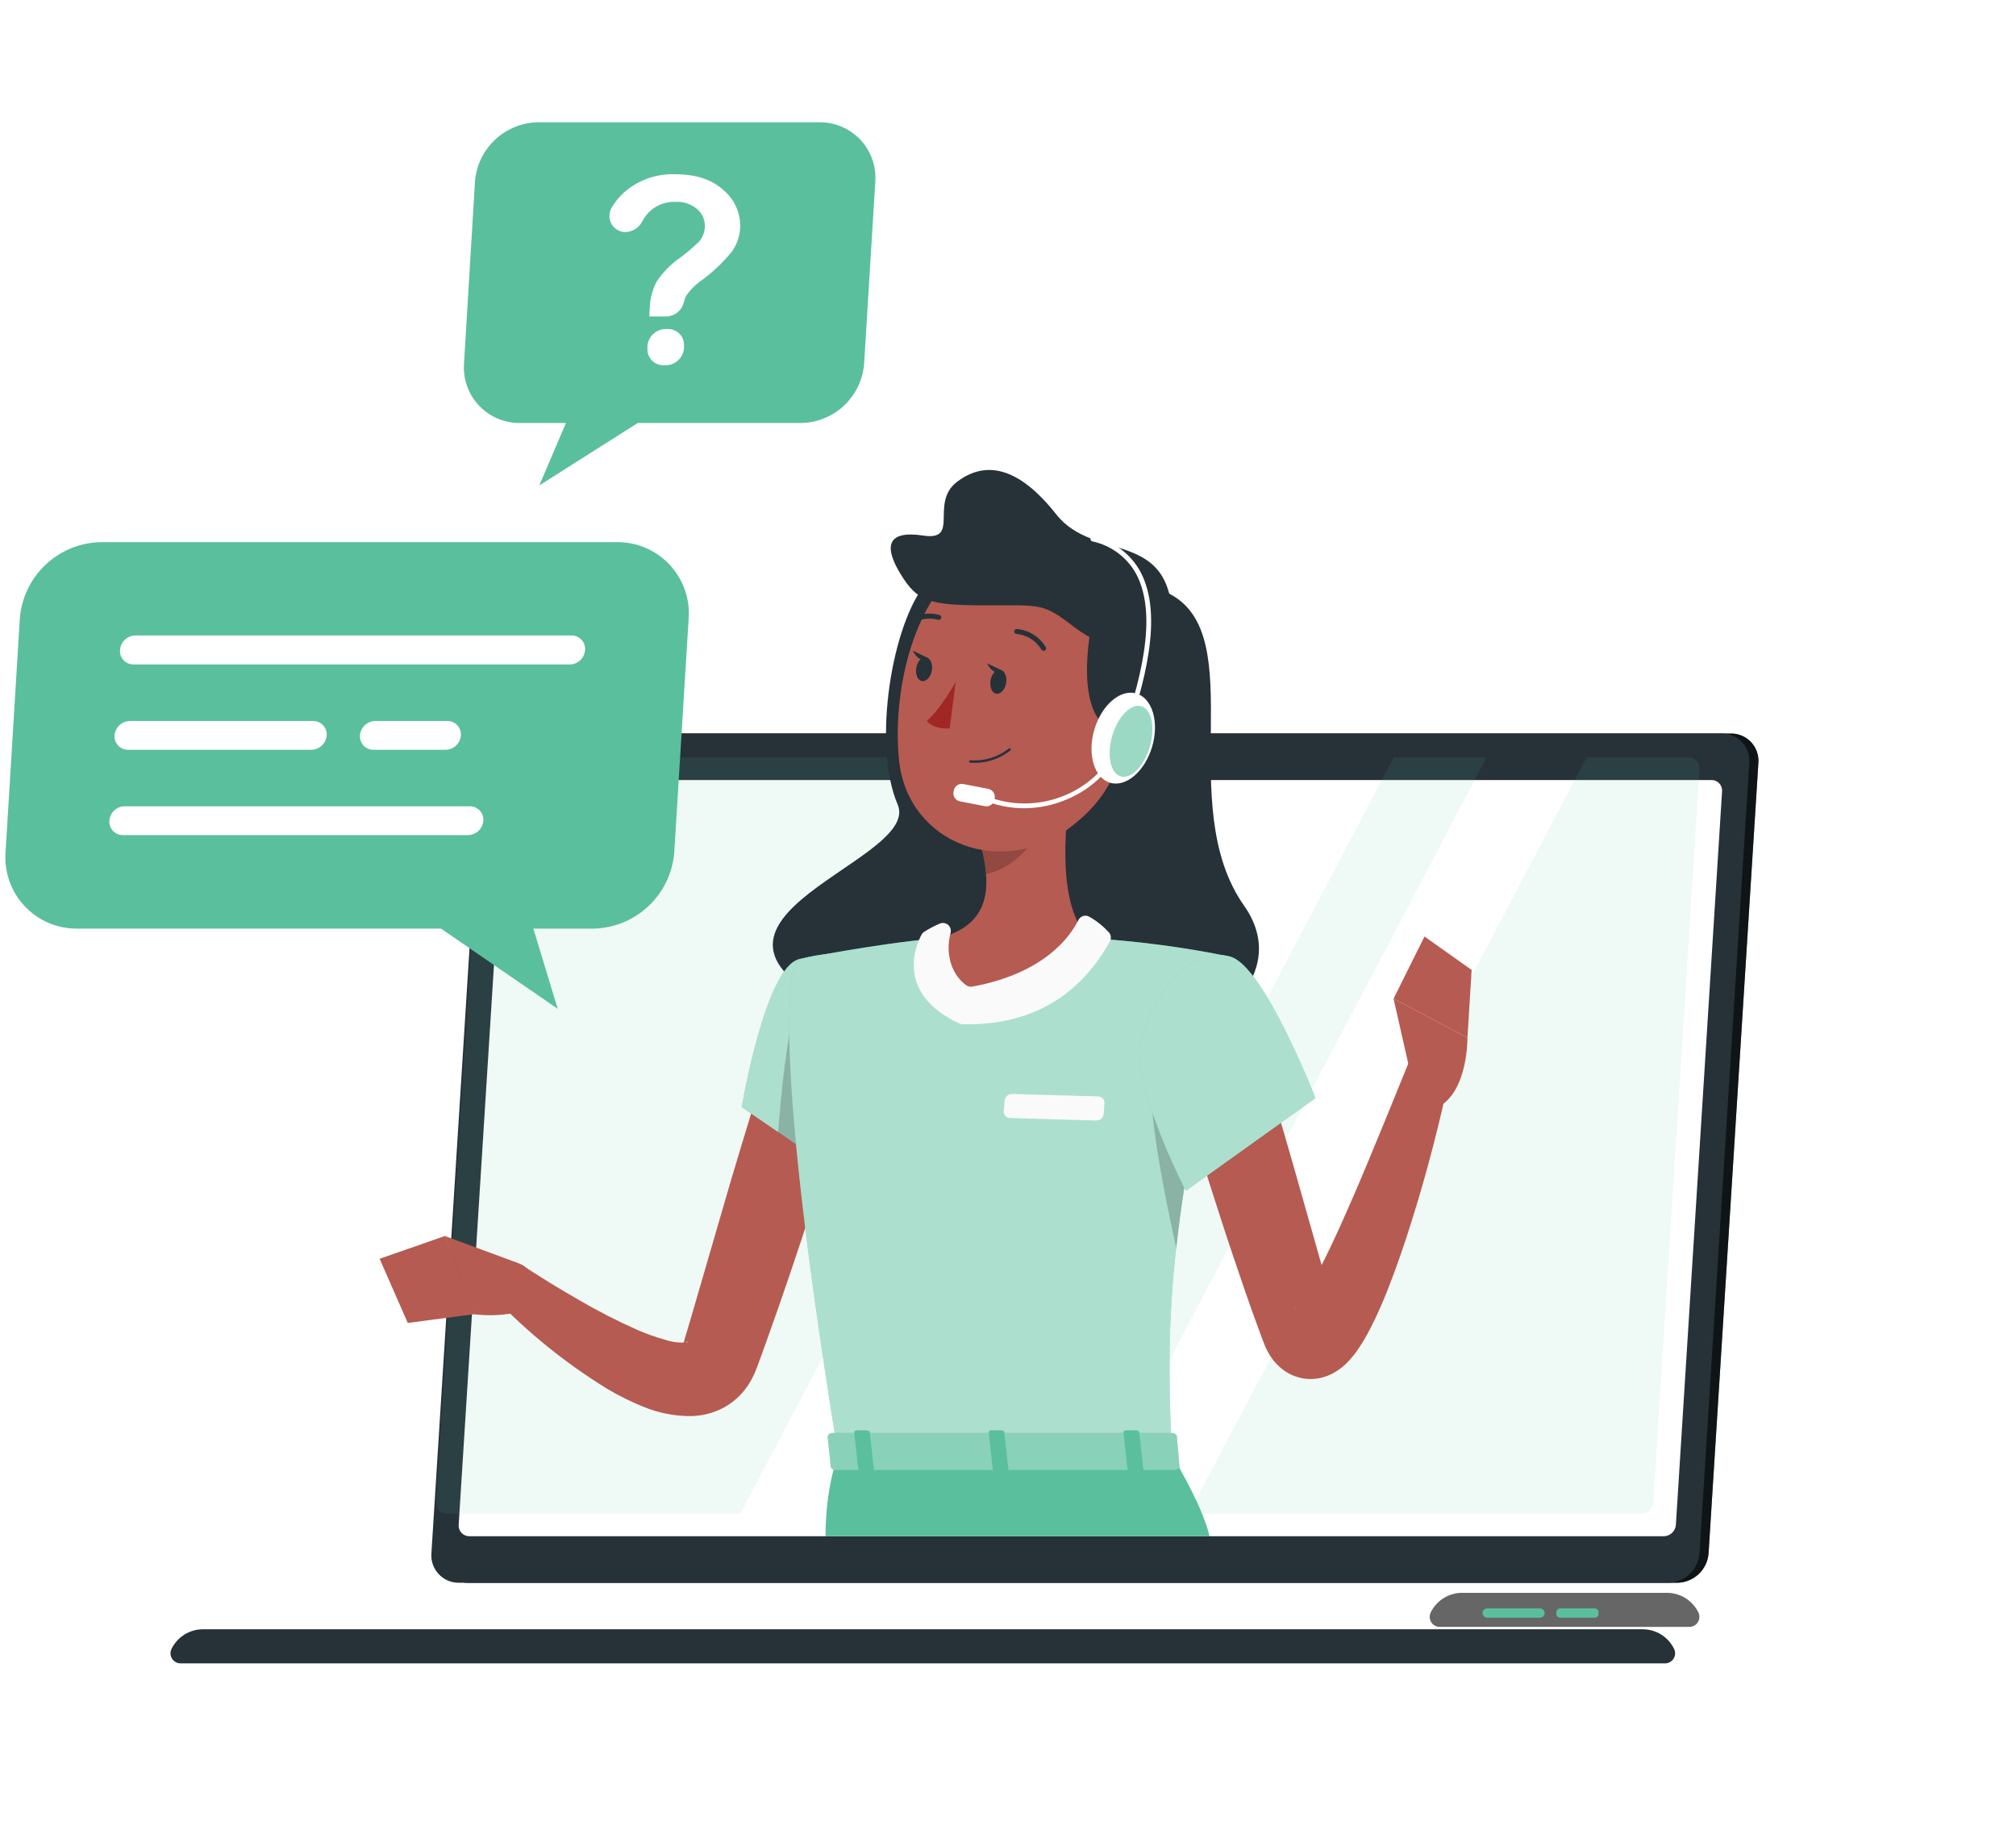 <svg width="166" height="151" viewBox="0 0 166 151" fill="none" xmlns="http://www.w3.org/2000/svg">
<path d="M138.126 130.308H38.524C38.213 130.311 37.906 130.249 37.62 130.126C37.335 130.003 37.079 129.823 36.867 129.596C36.655 129.37 36.492 129.101 36.389 128.809C36.286 128.516 36.245 128.205 36.268 127.895L40.37 62.804C40.422 62.155 40.713 61.549 41.187 61.103C41.661 60.657 42.284 60.403 42.935 60.391H142.532C142.842 60.388 143.15 60.45 143.435 60.573C143.72 60.696 143.977 60.876 144.189 61.103C144.401 61.329 144.563 61.598 144.666 61.89C144.769 62.183 144.811 62.494 144.787 62.804L140.685 127.895C140.634 128.543 140.343 129.149 139.87 129.595C139.397 130.04 138.775 130.295 138.126 130.308Z" fill="#263238"/>
<path opacity="0.6" d="M138.126 130.308H38.524C38.213 130.311 37.906 130.249 37.62 130.126C37.335 130.003 37.079 129.823 36.867 129.596C36.655 129.37 36.492 129.101 36.389 128.809C36.286 128.516 36.245 128.205 36.268 127.895L40.37 62.804C40.422 62.155 40.713 61.549 41.187 61.103C41.661 60.657 42.284 60.403 42.935 60.391H142.532C142.842 60.388 143.15 60.45 143.435 60.573C143.72 60.696 143.977 60.876 144.189 61.103C144.401 61.329 144.563 61.598 144.666 61.89C144.769 62.183 144.811 62.494 144.787 62.804L140.685 127.895C140.634 128.543 140.343 129.149 139.87 129.595C139.397 130.04 138.775 130.295 138.126 130.308Z" fill="black"/>
<path d="M137.38 130.308H37.783C37.472 130.311 37.164 130.25 36.878 130.128C36.592 130.005 36.335 129.825 36.122 129.598C35.91 129.372 35.747 129.103 35.643 128.81C35.54 128.517 35.499 128.205 35.522 127.895L39.624 62.804C39.676 62.155 39.967 61.549 40.441 61.103C40.915 60.657 41.538 60.403 42.189 60.391H141.786C142.096 60.388 142.404 60.449 142.69 60.571C142.975 60.694 143.232 60.874 143.444 61.101C143.657 61.328 143.819 61.596 143.922 61.889C144.025 62.183 144.065 62.494 144.041 62.804L139.939 127.895C139.887 128.543 139.597 129.149 139.124 129.595C138.651 130.04 138.029 130.295 137.38 130.308Z" fill="#263238"/>
<g filter="url(#filter0_d_1653_1036)">
<path d="M137.255 131.138H18.743C18.197 131.133 17.661 131.282 17.197 131.569C16.733 131.856 16.359 132.268 16.12 132.759C16.059 132.886 16.032 133.027 16.041 133.167C16.049 133.308 16.094 133.444 16.17 133.563C16.246 133.682 16.352 133.779 16.476 133.846C16.6 133.912 16.739 133.946 16.88 133.944H139.091C139.232 133.946 139.371 133.912 139.495 133.846C139.619 133.779 139.725 133.682 139.801 133.563C139.877 133.444 139.922 133.308 139.93 133.167C139.939 133.027 139.912 132.886 139.851 132.759C139.615 132.272 139.245 131.861 138.786 131.575C138.327 131.288 137.796 131.137 137.255 131.138Z" fill="#263238"/>
</g>
<path opacity="0.6" d="M137.254 131.138H120.4C119.858 131.136 119.327 131.287 118.868 131.574C118.409 131.861 118.04 132.271 117.803 132.759C117.743 132.885 117.716 133.026 117.724 133.166C117.733 133.306 117.777 133.442 117.852 133.561C117.928 133.679 118.032 133.777 118.156 133.844C118.28 133.911 118.418 133.945 118.559 133.944H139.09C139.231 133.946 139.37 133.912 139.494 133.846C139.618 133.779 139.724 133.682 139.8 133.563C139.876 133.444 139.921 133.308 139.929 133.167C139.938 133.027 139.911 132.886 139.85 132.759C139.614 132.272 139.244 131.861 138.785 131.575C138.326 131.288 137.795 131.136 137.254 131.138Z" fill="black"/>
<path d="M126.806 133.184H122.452C122.351 133.182 122.255 133.141 122.185 133.07C122.114 132.998 122.074 132.902 122.074 132.801C122.074 132.7 122.114 132.604 122.185 132.532C122.255 132.46 122.351 132.419 122.452 132.418H126.806C126.856 132.418 126.906 132.428 126.952 132.447C126.999 132.466 127.041 132.495 127.076 132.53C127.112 132.566 127.14 132.608 127.159 132.654C127.179 132.701 127.189 132.751 127.189 132.801C127.189 132.851 127.179 132.901 127.159 132.947C127.14 132.994 127.112 133.036 127.076 133.072C127.041 133.107 126.999 133.135 126.952 133.155C126.906 133.174 126.856 133.184 126.806 133.184Z" fill="#5ABF9D"/>
<path opacity="0.7" d="M70.821 133.184H66.473C66.371 133.184 66.274 133.143 66.202 133.072C66.13 133 66.09 132.902 66.09 132.801C66.09 132.751 66.1 132.701 66.119 132.654C66.138 132.608 66.166 132.566 66.202 132.53C66.238 132.495 66.28 132.466 66.326 132.447C66.373 132.428 66.422 132.418 66.473 132.418H70.821C70.872 132.418 70.921 132.428 70.968 132.447C71.014 132.466 71.056 132.495 71.092 132.53C71.128 132.566 71.156 132.608 71.175 132.654C71.194 132.701 71.204 132.751 71.204 132.801C71.204 132.902 71.164 133 71.092 133.072C71.02 133.143 70.923 133.184 70.821 133.184Z" fill="white"/>
<path d="M131.311 132.418H128.463C128.289 132.418 128.148 132.559 128.148 132.733V132.869C128.148 133.043 128.289 133.184 128.463 133.184H131.311C131.485 133.184 131.626 133.043 131.626 132.869V132.733C131.626 132.559 131.485 132.418 131.311 132.418Z" fill="#5ABF9D"/>
<path d="M37.767 125.546L41.576 65.154C41.595 64.903 41.709 64.667 41.893 64.494C42.077 64.322 42.32 64.224 42.572 64.221H140.921C141.041 64.219 141.161 64.242 141.272 64.289C141.383 64.336 141.483 64.406 141.565 64.494C141.648 64.582 141.711 64.686 141.751 64.8C141.791 64.913 141.806 65.034 141.797 65.154L137.994 125.546C137.973 125.799 137.859 126.034 137.673 126.207C137.488 126.38 137.245 126.477 136.992 126.48H38.649C38.528 126.481 38.409 126.457 38.298 126.41C38.187 126.363 38.087 126.293 38.005 126.205C37.922 126.118 37.858 126.014 37.817 125.9C37.776 125.787 37.76 125.666 37.767 125.546Z" fill="white"/>
<path opacity="0.1" d="M93.719 62.358L60.96 124.623H36.794C36.673 124.625 36.553 124.601 36.441 124.554C36.329 124.507 36.229 124.436 36.146 124.348C36.063 124.26 35.999 124.155 35.959 124.041C35.919 123.926 35.903 123.805 35.913 123.684L39.721 63.297C39.741 63.045 39.854 62.809 40.038 62.635C40.222 62.462 40.465 62.363 40.718 62.358H93.719Z" fill="#5ABF9D"/>
<path opacity="0.1" d="M122.404 62.358L89.645 124.623H82.008L114.766 62.358H122.404Z" fill="#5ABF9D"/>
<path opacity="0.1" d="M139.939 63.297L136.131 123.683C136.112 123.936 136 124.173 135.815 124.347C135.63 124.521 135.387 124.619 135.134 124.622H97.891L130.649 62.358H139.042C139.164 62.355 139.286 62.377 139.399 62.423C139.512 62.47 139.614 62.54 139.698 62.628C139.783 62.717 139.848 62.822 139.889 62.937C139.931 63.052 139.948 63.175 139.939 63.297Z" fill="#5ABF9D"/>
<path opacity="0.4" d="M92.569 62.421C92.555 62.611 92.47 62.789 92.332 62.92C92.193 63.051 92.01 63.126 91.819 63.129C91.728 63.13 91.638 63.112 91.554 63.076C91.47 63.041 91.395 62.988 91.333 62.921C91.27 62.854 91.223 62.776 91.193 62.689C91.163 62.603 91.151 62.512 91.158 62.421C91.171 62.23 91.256 62.052 91.395 61.92C91.534 61.789 91.717 61.715 91.909 61.713C92 61.712 92.09 61.73 92.174 61.766C92.258 61.802 92.333 61.855 92.395 61.921C92.457 61.988 92.505 62.067 92.535 62.153C92.565 62.239 92.577 62.33 92.569 62.421Z" fill="white"/>
<path d="M76.318 47.939C73.449 51.222 71.792 61.288 73.916 66.24C76.04 71.192 51.392 76.149 71.729 84.196C92.066 92.242 108.332 82.911 102.446 74.575C96.561 66.24 103.081 52.361 96.267 48.872C90.109 45.694 82.067 41.355 76.318 47.939Z" fill="#263238"/>
<path d="M70.239 88.471C69.163 92.142 68.02 95.814 66.834 99.486C65.649 103.158 64.416 106.788 63.11 110.434L62.612 111.808L62.36 112.495L62.281 112.7L62.155 113.009C62.077 113.208 61.956 113.424 61.851 113.628C61.338 114.565 60.573 115.339 59.643 115.863C58.798 116.321 57.855 116.57 56.894 116.587C55.546 116.593 54.211 116.331 52.965 115.815C51.946 115.402 50.958 114.913 50.012 114.352C46.573 112.237 43.42 109.688 40.633 106.767L42.894 104.102C43.654 104.59 44.467 105.109 45.254 105.597C46.041 106.085 46.864 106.557 47.662 107.024C49.224 107.938 50.837 108.763 52.493 109.495C53.248 109.827 54.026 110.103 54.822 110.318C55.372 110.501 55.954 110.569 56.532 110.517C56.679 110.517 56.653 110.434 56.532 110.481C56.411 110.528 56.28 110.664 56.275 110.649C56.27 110.633 56.275 110.649 56.275 110.617C56.277 110.607 56.277 110.596 56.275 110.586L56.317 110.455L56.516 109.778L56.92 108.414L60.125 97.398C61.216 93.727 62.339 90.055 63.493 86.383L70.239 88.471Z" fill="#B65B52"/>
<path d="M42.732 104.018L36.637 101.763L39.055 108.204C39.055 108.204 43.356 108.823 45.024 106.562L43.666 104.742C43.43 104.416 43.106 104.165 42.732 104.018Z" fill="#B55B52"/>
<path d="M31.258 103.635L33.576 108.917L39.079 108.193L36.656 101.752L31.258 103.635Z" fill="#B55B52"/>
<path d="M65.791 78.971C63.001 79.679 61.07 91.151 61.07 91.151L68.755 96.397C68.755 96.397 76.099 84.825 73.974 81.762C71.719 78.546 69.857 77.938 65.791 78.971Z" fill="#5ABF9D"/>
<path opacity="0.5" d="M65.791 78.971C63.001 79.679 61.07 91.151 61.07 91.151L68.755 96.397C68.755 96.397 76.099 84.825 73.974 81.762C71.719 78.546 69.857 77.938 65.791 78.971Z" fill="white"/>
<path opacity="0.2" d="M65.539 83.141L71.503 84.52L72.075 90.359C71.064 92.42 69.949 94.428 68.734 96.375L64.07 93.228C64.275 90.526 64.778 84.977 65.539 83.141Z" fill="black"/>
<path d="M65.79 78.97C65.79 78.97 62.564 80.103 69.022 119.791H96.487C96.025 108.613 96.015 101.715 101.355 78.776C97.51 77.981 93.613 77.468 89.694 77.239C85.073 77.014 81.301 76.867 77.22 77.239C71.865 77.727 65.79 78.97 65.79 78.97Z" fill="#5ABF9D"/>
<path opacity="0.5" d="M65.79 78.97C65.79 78.97 62.564 80.103 69.022 119.791H96.487C96.025 108.613 96.015 101.715 101.355 78.776C97.51 77.981 93.613 77.468 89.694 77.239C85.073 77.014 81.301 76.867 77.22 77.239C71.865 77.727 65.79 78.97 65.79 78.97Z" fill="white"/>
<path opacity="0.2" d="M94.891 89.426L98.437 92.447C97.681 96.46 97.172 99.791 96.863 102.776C96.186 99.796 94.497 91.708 94.891 89.426Z" fill="black"/>
<path d="M88.456 63.192C87.669 67.205 86.882 74.559 89.694 77.24C89.694 77.24 87.071 83.251 80.121 83.251C73.17 83.251 77.22 77.24 77.22 77.24C81.694 76.191 81.579 72.849 80.802 69.734L88.456 63.192Z" fill="#B55B52"/>
<path d="M88.802 75.74C88.141 77.078 86.011 80.136 80.063 81.227C79.897 81.257 79.727 81.223 79.585 81.132C78.473 80.356 77.781 78.714 78.269 76.81C78.301 76.693 78.3 76.569 78.266 76.453C78.231 76.337 78.165 76.232 78.075 76.151C77.984 76.07 77.873 76.017 77.753 75.996C77.634 75.975 77.511 75.988 77.398 76.034C76.941 76.225 76.502 76.457 76.087 76.726C75.995 76.787 75.921 76.87 75.872 76.967C75.436 77.786 73.674 81.793 78.993 84.264C79.078 84.3 79.168 84.322 79.26 84.327C82.407 84.39 87.91 83.771 91.388 77.508C91.45 77.395 91.478 77.266 91.467 77.137C91.457 77.008 91.409 76.886 91.33 76.784C90.863 76.272 90.32 75.835 89.72 75.488C89.644 75.44 89.559 75.408 89.471 75.394C89.382 75.38 89.291 75.386 89.205 75.409C89.118 75.433 89.037 75.475 88.968 75.532C88.899 75.589 88.842 75.66 88.802 75.74Z" fill="#FAFAFA"/>
<path d="M90.261 92.252L83.18 92.047C83.106 92.048 83.033 92.033 82.965 92.003C82.897 91.973 82.837 91.929 82.787 91.874C82.738 91.819 82.7 91.754 82.678 91.684C82.655 91.613 82.647 91.539 82.656 91.465L82.724 90.589C82.744 90.442 82.818 90.307 82.931 90.21C83.044 90.114 83.189 90.062 83.337 90.065L90.419 90.269C90.493 90.269 90.567 90.284 90.635 90.314C90.703 90.344 90.764 90.389 90.814 90.444C90.864 90.5 90.901 90.565 90.923 90.636C90.945 90.708 90.952 90.783 90.944 90.857L90.875 91.727C90.855 91.875 90.781 92.01 90.668 92.106C90.555 92.203 90.41 92.255 90.261 92.252Z" fill="#FAFAFA"/>
<path opacity="0.2" d="M85.337 65.862L80.805 69.728C80.999 70.453 81.129 71.194 81.193 71.942C82.898 71.695 85.248 69.817 85.431 68.029C85.532 67.307 85.5 66.573 85.337 65.862Z" fill="black"/>
<path d="M93.746 55.602C92.481 62.195 92.088 65.012 88.29 67.987C82.578 72.466 74.757 69.466 74.033 62.631C73.377 56.478 75.554 46.732 82.426 44.927C83.932 44.527 85.515 44.518 87.025 44.901C88.535 45.283 89.923 46.045 91.056 47.114C92.19 48.183 93.032 49.524 93.503 51.009C93.973 52.494 94.057 54.075 93.746 55.602Z" fill="#B55B52"/>
<path d="M89.99 50.723C89.172 54.851 88.978 60.322 92.76 60.322C96.542 60.322 99.506 53.886 96.243 48.845C92.98 43.804 90.468 48.289 89.99 50.723Z" fill="#263238"/>
<path d="M96.528 51.232C96.528 55.723 90.873 53.504 88.371 51.568C85.869 49.633 85.748 49.842 81.111 49.837C76.474 49.832 75.546 49.512 74.177 47.298C72.808 45.085 72.934 43.626 76.018 44.093C79.102 44.56 76.511 41.413 78.808 39.666C81.106 37.919 83.829 38.36 86.971 42.346C90.113 46.333 96.528 43.453 96.528 51.232Z" fill="#263238"/>
<path d="M94.87 61.469C95.465 59.439 94.882 57.481 93.567 57.096C92.252 56.711 90.704 58.043 90.109 60.072C89.514 62.102 90.097 64.06 91.412 64.445C92.727 64.831 94.275 63.498 94.87 61.469Z" fill="white"/>
<path d="M84.369 66.544C83.151 66.544 81.947 66.296 80.828 65.815C80.804 65.805 80.782 65.791 80.764 65.772C80.746 65.754 80.731 65.733 80.721 65.709C80.712 65.685 80.707 65.659 80.707 65.633C80.707 65.607 80.713 65.582 80.723 65.558C80.745 65.51 80.784 65.472 80.833 65.453C80.882 65.433 80.936 65.433 80.985 65.453C82.039 65.905 83.173 66.142 84.32 66.148C85.467 66.154 86.604 65.93 87.663 65.49C88.693 65.068 89.628 64.445 90.414 63.657C91.199 62.869 91.819 61.931 92.237 60.9C93.811 56.394 95.416 50.771 93.559 47.262C93.185 46.579 92.668 45.984 92.044 45.52C91.419 45.056 90.701 44.732 89.939 44.571C89.889 44.557 89.846 44.524 89.819 44.479C89.793 44.434 89.785 44.38 89.798 44.329C89.811 44.279 89.844 44.236 89.889 44.209C89.935 44.183 89.988 44.175 90.039 44.188C90.853 44.363 91.619 44.711 92.287 45.209C92.954 45.707 93.506 46.343 93.905 47.073C95.835 50.697 94.225 56.431 92.604 61.021C92.165 62.104 91.512 63.088 90.686 63.915C89.86 64.742 88.877 65.395 87.794 65.836C86.709 66.292 85.546 66.532 84.369 66.544Z" fill="white"/>
<path opacity="0.6" d="M94.678 61.487C94.211 63.061 93.141 64.167 92.286 63.921C91.431 63.674 91.116 62.174 91.583 60.579C92.05 58.985 93.12 57.894 93.975 58.145C94.83 58.397 95.145 59.892 94.678 61.487Z" fill="#5ABF9D"/>
<path d="M81.373 64.947L79.318 64.55C78.957 64.48 78.608 64.717 78.538 65.078L78.515 65.196C78.445 65.558 78.682 65.907 79.043 65.977L81.098 66.373C81.459 66.443 81.809 66.207 81.878 65.845L81.901 65.727C81.971 65.366 81.734 65.016 81.373 64.947Z" fill="white"/>
<path d="M78.687 56.152C78.687 56.152 77.47 58.361 76.316 59.352C76.941 60.113 78.2 59.966 78.2 59.966L78.687 56.152Z" fill="#A02724"/>
<path d="M79.846 62.788H79.894C81.083 62.882 82.263 62.522 83.198 61.781C83.217 61.761 83.228 61.735 83.228 61.708C83.228 61.68 83.217 61.654 83.198 61.634C83.189 61.625 83.178 61.617 83.166 61.612C83.154 61.607 83.141 61.605 83.127 61.605C83.114 61.605 83.101 61.607 83.089 61.612C83.077 61.617 83.066 61.625 83.057 61.634C82.164 62.336 81.041 62.678 79.909 62.594C79.896 62.592 79.882 62.592 79.869 62.596C79.855 62.599 79.843 62.605 79.832 62.613C79.821 62.622 79.812 62.632 79.806 62.644C79.799 62.656 79.795 62.669 79.794 62.683C79.791 62.704 79.795 62.725 79.804 62.744C79.813 62.762 79.828 62.778 79.846 62.788Z" fill="#263238"/>
<path d="M85.847 53.556C85.877 53.573 85.91 53.581 85.944 53.581C85.978 53.581 86.012 53.573 86.041 53.556C86.086 53.526 86.118 53.48 86.13 53.427C86.141 53.374 86.132 53.319 86.104 53.273C85.853 52.853 85.506 52.499 85.091 52.239C84.676 51.98 84.205 51.824 83.718 51.783C83.663 51.783 83.61 51.805 83.571 51.843C83.532 51.881 83.509 51.933 83.508 51.988C83.508 52.041 83.529 52.092 83.566 52.131C83.603 52.169 83.654 52.191 83.707 52.192C84.127 52.232 84.532 52.371 84.888 52.597C85.245 52.823 85.543 53.13 85.758 53.493C85.782 53.522 85.812 53.544 85.847 53.556Z" fill="#263238"/>
<path d="M82.844 56.242C82.754 56.766 82.393 57.17 82.036 57.112C81.679 57.055 81.475 56.588 81.564 56.021C81.653 55.455 82.02 55.093 82.372 55.151C82.723 55.208 82.938 55.701 82.844 56.242Z" fill="#263238"/>
<path d="M76.727 55.203C76.637 55.728 76.275 56.132 75.919 56.074C75.562 56.016 75.357 55.523 75.447 54.983C75.536 54.443 75.903 54.049 76.254 54.112C76.606 54.175 76.821 54.658 76.727 55.203Z" fill="#263238"/>
<path d="M76.406 54.17L75.168 53.572C75.168 53.572 75.661 54.7 76.406 54.17Z" fill="#263238"/>
<path d="M82.523 55.208L81.285 54.615C81.285 54.615 81.778 55.743 82.523 55.208Z" fill="#263238"/>
<path d="M74.65 51.547C74.682 51.566 74.718 51.576 74.755 51.576C74.792 51.576 74.828 51.566 74.86 51.547C75.184 51.275 75.568 51.085 75.981 50.993C76.394 50.902 76.823 50.912 77.231 51.022C77.282 51.04 77.339 51.037 77.388 51.014C77.437 50.99 77.475 50.948 77.493 50.896C77.511 50.845 77.508 50.788 77.484 50.739C77.461 50.69 77.419 50.652 77.367 50.634C76.897 50.5 76.4 50.481 75.921 50.58C75.442 50.679 74.993 50.891 74.613 51.2C74.591 51.216 74.573 51.236 74.559 51.259C74.545 51.282 74.536 51.307 74.533 51.334C74.529 51.361 74.531 51.388 74.539 51.413C74.547 51.439 74.559 51.463 74.577 51.484C74.594 51.512 74.62 51.534 74.65 51.547Z" fill="#263238"/>
<path d="M67.978 126.479C67.978 126.479 67.904 122.723 69.027 119.791H96.487C96.487 119.791 98.958 123.778 99.598 126.479H67.978Z" fill="#5ABF9D"/>
<path d="M96.899 118.182L97.114 120.636C97.214 120.831 96.988 121.025 96.668 121.025H68.867C68.621 121.025 68.416 120.904 68.4 120.747L68.148 118.286C68.148 118.119 68.348 117.972 68.621 117.972H96.422C96.513 117.962 96.605 117.976 96.688 118.013C96.772 118.05 96.845 118.108 96.899 118.182Z" fill="#5ABF9D"/>
<path opacity="0.3" d="M96.899 118.182L97.114 120.636C97.214 120.831 96.988 121.025 96.668 121.025H68.867C68.621 121.025 68.416 120.904 68.4 120.747L68.148 118.286C68.148 118.119 68.348 117.972 68.621 117.972H96.422C96.513 117.962 96.605 117.976 96.688 118.013C96.772 118.05 96.845 118.108 96.899 118.182Z" fill="#FAFAFA"/>
<path d="M93.159 121.286H93.904C94.056 121.286 94.166 121.213 94.156 121.118L93.809 117.924C93.809 117.829 93.668 117.756 93.521 117.756H92.76C92.608 117.756 92.498 117.829 92.508 117.924L92.855 121.118C92.881 121.213 93.012 121.286 93.159 121.286Z" fill="#5ABF9D"/>
<path d="M70.977 121.286H71.721C71.868 121.286 71.984 121.213 71.973 121.118L71.622 117.924C71.622 117.829 71.485 117.756 71.333 117.756H70.588C70.442 117.756 70.326 117.829 70.337 117.924L70.688 121.118C70.698 121.213 70.83 121.286 70.977 121.286Z" fill="#5ABF9D"/>
<path d="M82.072 121.286H82.796C82.942 121.286 83.058 121.213 83.047 121.118L82.696 117.924C82.696 117.829 82.554 117.756 82.407 117.756H81.663C81.516 117.756 81.4 117.829 81.411 117.924L81.762 121.118C81.794 121.213 81.92 121.286 82.072 121.286Z" fill="#5ABF9D"/>
<path d="M103.706 86.551C104.912 90.467 106.071 94.405 107.183 98.364L108.857 104.27L109.691 107.208L109.901 107.932L110.005 108.293L110.032 108.377L109.948 108.246C109.815 108.056 109.652 107.89 109.465 107.753C109.055 107.455 108.566 107.281 108.059 107.255C107.676 107.237 107.295 107.312 106.947 107.475C106.57 107.68 106.606 107.727 106.638 107.69C106.727 107.613 106.808 107.527 106.879 107.433C107.126 107.124 107.354 106.8 107.561 106.463C108.023 105.707 108.479 104.858 108.909 103.987C109.801 102.245 110.603 100.399 111.416 98.542C112.23 96.685 112.99 94.807 113.777 92.914C114.564 91.02 115.314 89.116 116.09 87.238L119.442 88.235C118.571 92.326 117.554 96.344 116.295 100.347C115.676 102.356 114.989 104.344 114.197 106.358C113.787 107.365 113.352 108.372 112.812 109.416C112.524 109.981 112.201 110.527 111.847 111.053C111.626 111.382 111.381 111.694 111.112 111.986C110.687 112.469 110.17 112.863 109.591 113.146C109.014 113.426 108.376 113.56 107.734 113.534C106.974 113.491 106.243 113.223 105.636 112.763C105.249 112.471 104.914 112.116 104.645 111.714C104.474 111.455 104.325 111.183 104.199 110.901C104.151 110.785 104.099 110.664 104.062 110.56L103.963 110.303L103.826 109.93L103.553 109.19C103.197 108.21 102.835 107.229 102.504 106.248C101.833 104.286 101.161 102.329 100.532 100.362C99.245 96.432 98.046 92.482 96.934 88.513L103.706 86.551Z" fill="#B65B52"/>
<path d="M101.354 78.776C104.108 79.61 108.32 90.411 108.32 90.411L97.645 98.043C97.645 98.043 92.845 88.811 93.999 85.255C95.206 81.551 98.217 77.822 101.354 78.776Z" fill="#5ABF9D"/>
<path opacity="0.5" d="M101.354 78.776C104.108 79.61 108.32 90.411 108.32 90.411L97.645 98.043C97.645 98.043 92.845 88.811 93.999 85.255C95.206 81.551 98.217 77.822 101.354 78.776Z" fill="white"/>
<path d="M116.21 88.675L114.746 82.223L120.831 85.433C120.831 85.433 120.904 89.776 118.449 91.145L116.21 88.675Z" fill="#B55B52"/>
<path d="M117.295 77.103L121.177 79.857L120.831 85.433L114.746 82.223L117.295 77.103Z" fill="#B55B52"/>
<path d="M8.31 44.635H50.798C51.61 44.627 52.414 44.788 53.16 45.106C53.906 45.425 54.578 45.895 55.133 46.486C55.688 47.078 56.114 47.778 56.385 48.543C56.656 49.308 56.764 50.121 56.705 50.93L55.52 70.16C55.389 71.853 54.632 73.436 53.396 74.6C52.16 75.764 50.534 76.425 48.837 76.454H43.916L45.925 83.058L36.316 76.454H6.364C5.552 76.462 4.748 76.302 4.002 75.983C3.256 75.665 2.584 75.195 2.029 74.603C1.474 74.011 1.048 73.311 0.777 72.546C0.507 71.781 0.398 70.969 0.457 70.16L1.632 50.93C1.762 49.238 2.519 47.655 3.754 46.491C4.989 45.327 6.613 44.665 8.31 44.635Z" fill="#5ABF9D"/>
<path d="M46.906 54.706H10.975C10.822 54.705 10.671 54.673 10.532 54.611C10.393 54.548 10.268 54.458 10.165 54.345C10.062 54.232 9.984 54.099 9.936 53.955C9.888 53.81 9.87 53.657 9.883 53.505C9.907 53.187 10.049 52.888 10.28 52.669C10.512 52.45 10.818 52.325 11.137 52.319H47.074C47.226 52.32 47.376 52.351 47.515 52.412C47.654 52.473 47.779 52.562 47.883 52.673C47.986 52.784 48.065 52.915 48.116 53.058C48.166 53.201 48.187 53.353 48.176 53.505C48.157 53.829 48.015 54.134 47.779 54.357C47.543 54.581 47.231 54.705 46.906 54.706Z" fill="white"/>
<path d="M25.62 61.73H10.544C10.392 61.731 10.241 61.701 10.1 61.641C9.96 61.581 9.834 61.492 9.729 61.381C9.625 61.27 9.545 61.138 9.493 60.994C9.442 60.85 9.422 60.697 9.432 60.545C9.456 60.226 9.598 59.927 9.831 59.707C10.065 59.488 10.371 59.364 10.691 59.359H25.783C25.936 59.358 26.088 59.388 26.229 59.447C26.369 59.507 26.497 59.596 26.602 59.707C26.706 59.819 26.787 59.95 26.839 60.095C26.89 60.239 26.911 60.392 26.9 60.545C26.875 60.867 26.729 61.168 26.492 61.388C26.255 61.608 25.944 61.73 25.62 61.73Z" fill="white"/>
<path d="M38.54 68.754H10.115C9.962 68.755 9.811 68.725 9.671 68.664C9.53 68.604 9.404 68.516 9.3 68.404C9.195 68.293 9.115 68.161 9.064 68.017C9.013 67.874 8.992 67.721 9.003 67.568C9.025 67.249 9.167 66.949 9.4 66.73C9.634 66.51 9.941 66.386 10.262 66.383H38.687C38.84 66.381 38.992 66.411 39.132 66.471C39.273 66.531 39.4 66.619 39.504 66.731C39.609 66.842 39.689 66.974 39.74 67.118C39.791 67.263 39.811 67.416 39.799 67.568C39.776 67.888 39.633 68.186 39.4 68.406C39.167 68.625 38.86 68.749 38.54 68.754Z" fill="white"/>
<path d="M36.695 61.73H30.752C30.599 61.731 30.448 61.701 30.307 61.641C30.167 61.581 30.041 61.492 29.936 61.381C29.832 61.27 29.752 61.138 29.701 60.994C29.649 60.85 29.629 60.697 29.64 60.545C29.664 60.226 29.807 59.928 30.04 59.709C30.273 59.49 30.579 59.365 30.898 59.359H36.836C36.989 59.358 37.141 59.388 37.282 59.447C37.422 59.507 37.549 59.596 37.654 59.707C37.758 59.819 37.838 59.951 37.889 60.095C37.94 60.239 37.96 60.392 37.948 60.545C37.925 60.863 37.783 61.161 37.551 61.381C37.319 61.6 37.014 61.725 36.695 61.73Z" fill="white"/>
<path d="M67.472 10.067H44.307C42.986 10.086 41.721 10.6 40.759 11.505C39.797 12.411 39.209 13.643 39.109 14.961L38.207 29.931C38.162 30.561 38.248 31.193 38.459 31.787C38.671 32.382 39.003 32.926 39.435 33.386C39.867 33.846 40.39 34.211 40.971 34.459C41.551 34.707 42.176 34.831 42.807 34.825H46.6L44.407 39.966L52.517 34.825H65.956C67.277 34.806 68.543 34.292 69.504 33.387C70.466 32.481 71.055 31.249 71.154 29.931L72.072 14.961C72.117 14.331 72.031 13.699 71.82 13.105C71.608 12.51 71.276 11.966 70.844 11.506C70.412 11.046 69.889 10.681 69.308 10.433C68.728 10.185 68.103 10.061 67.472 10.067Z" fill="#5ABF9D"/>
<path d="M56.305 24.895C56.226 25.225 56.038 25.518 55.771 25.729C55.505 25.939 55.176 26.054 54.837 26.055H53.468C53.468 25.666 53.499 25.43 53.504 25.346C53.524 24.59 53.718 23.849 54.071 23.18C54.566 22.434 55.196 21.787 55.928 21.271C56.511 20.848 57.062 20.381 57.575 19.875C57.847 19.553 58.009 19.153 58.036 18.732C58.057 18.453 58.013 18.173 57.909 17.914C57.804 17.655 57.642 17.423 57.433 17.237C56.924 16.801 56.266 16.579 55.597 16.618C54.894 16.599 54.206 16.829 53.656 17.268C53.33 17.538 53.062 17.872 52.87 18.249C52.728 18.525 52.508 18.753 52.237 18.904C51.967 19.055 51.657 19.123 51.348 19.099C51.126 19.072 50.914 18.988 50.732 18.857C50.551 18.726 50.405 18.551 50.309 18.349C50.212 18.146 50.169 17.923 50.182 17.699C50.195 17.476 50.264 17.259 50.383 17.069C50.7 16.538 51.106 16.066 51.584 15.674C52.721 14.76 54.15 14.289 55.608 14.347C57.323 14.347 58.655 14.793 59.615 15.69C60.065 16.076 60.418 16.561 60.649 17.107C60.879 17.653 60.98 18.245 60.942 18.837C60.894 19.509 60.662 20.155 60.271 20.704C59.534 21.611 58.682 22.419 57.737 23.107C57.248 23.448 56.825 23.877 56.489 24.371C56.404 24.536 56.342 24.713 56.305 24.895ZM53.31 28.662V28.494C53.338 28.115 53.507 27.76 53.784 27.5C54.061 27.239 54.425 27.092 54.805 27.088H54.994C55.176 27.085 55.356 27.12 55.524 27.191C55.691 27.262 55.842 27.367 55.967 27.499C56.092 27.631 56.188 27.788 56.248 27.959C56.309 28.13 56.334 28.312 56.321 28.494V28.662C56.294 29.041 56.125 29.397 55.848 29.658C55.571 29.919 55.207 30.067 54.826 30.073H54.658C54.474 30.078 54.291 30.045 54.121 29.976C53.95 29.906 53.797 29.801 53.67 29.668C53.542 29.535 53.445 29.376 53.383 29.203C53.321 29.03 53.296 28.845 53.31 28.662Z" fill="white"/>
<defs>
<filter id="filter0_d_1653_1036" x="9.039" y="129.138" width="133.895" height="12.807" filterUnits="userSpaceOnUse" color-interpolation-filters="sRGB">
<feFlood flood-opacity="0" result="BackgroundImageFix"/>
<feColorMatrix in="SourceAlpha" type="matrix" values="0 0 0 0 0 0 0 0 0 0 0 0 0 0 0 0 0 0 127 0" result="hardAlpha"/>
<feOffset dx="-2" dy="3"/>
<feGaussianBlur stdDeviation="2.5"/>
<feComposite in2="hardAlpha" operator="out"/>
<feColorMatrix type="matrix" values="0 0 0 0 0 0 0 0 0 0 0 0 0 0 0 0 0 0 0.25 0"/>
<feBlend mode="normal" in2="BackgroundImageFix" result="effect1_dropShadow_1653_1036"/>
<feBlend mode="normal" in="SourceGraphic" in2="effect1_dropShadow_1653_1036" result="shape"/>
</filter>
</defs>
</svg>
